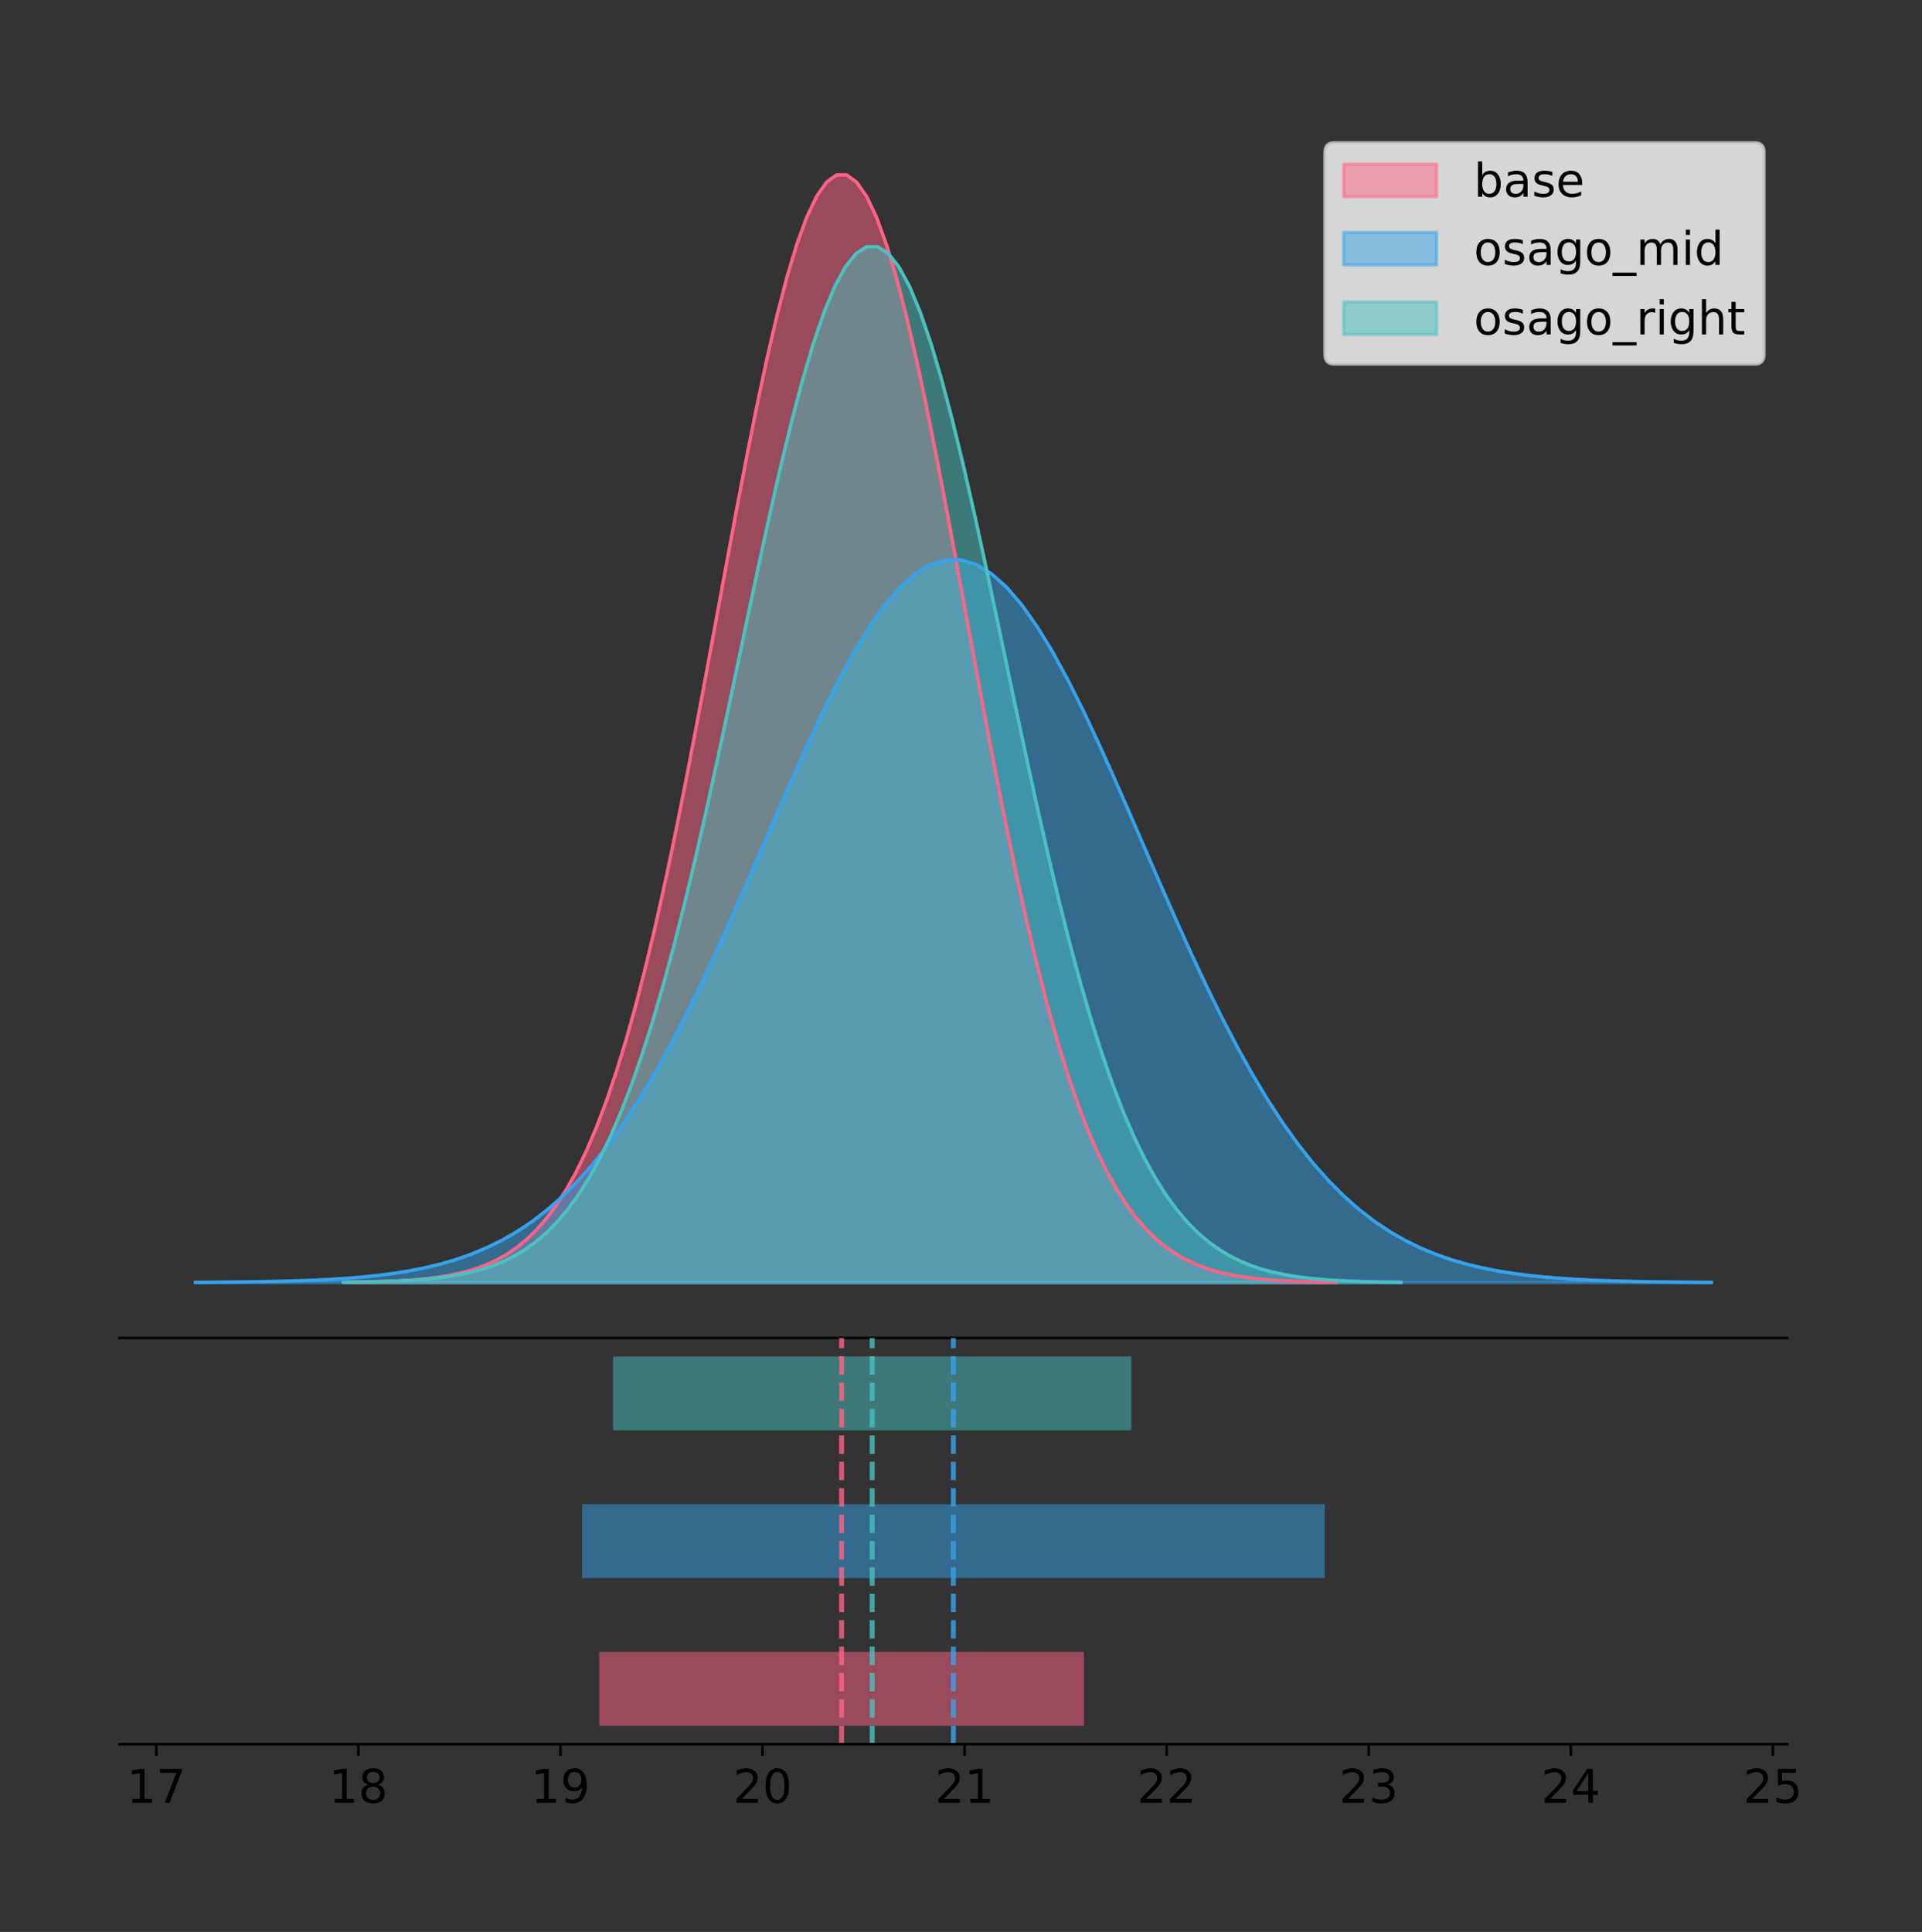 <?xml version="1.0" encoding="utf-8" standalone="no"?>
<!DOCTYPE svg PUBLIC "-//W3C//DTD SVG 1.1//EN"
  "http://www.w3.org/Graphics/SVG/1.1/DTD/svg11.dtd">
<!-- Created with matplotlib (https://matplotlib.org/) -->
<svg height="581.789pt" version="1.1" viewBox="0 0 578.787 581.789" width="578.787pt" xmlns="http://www.w3.org/2000/svg" xmlns:xlink="http://www.w3.org/1999/xlink">
 <rect x="0" y="0" width="578.787" height="581.789" fill="#333333" stroke="none"/>
 <defs>
  <style type="text/css">
*{stroke-linecap:butt;stroke-linejoin:round;}
  </style>
 </defs>
 <g id="figure_1">
  <g id="patch_1">
   <path d="M 0 581.789 
L 578.787 581.789 
L 578.787 0 
L 0 0 
z
" style="fill:none;"/>
  </g>
  <g id="axes_1">
   <g id="patch_2">
    <path d="M 36 402.93 
L 538.2 402.93 
L 538.2 36 
L 36 36 
z
" style="fill:none;"/>
   </g>
   <g id="PolyCollection_1">
    <defs>
     <path d="M 104.499 -195.538 
L 104.499 -195.65 
L 107.508 -195.692 
L 110.517 -195.749 
L 113.526 -195.825 
L 116.534 -195.925 
L 119.543 -196.058 
L 122.552 -196.23 
L 125.561 -196.455 
L 128.57 -196.744 
L 131.579 -197.115 
L 134.587 -197.585 
L 137.596 -198.179 
L 140.605 -198.923 
L 143.614 -199.848 
L 146.623 -200.99 
L 149.632 -202.39 
L 152.64 -204.093 
L 155.649 -206.151 
L 158.658 -208.617 
L 161.667 -211.552 
L 164.676 -215.017 
L 167.685 -219.078 
L 170.694 -223.801 
L 173.702 -229.25 
L 176.711 -235.488 
L 179.72 -242.572 
L 182.729 -250.552 
L 185.738 -259.468 
L 188.747 -269.344 
L 191.755 -280.192 
L 194.764 -292.002 
L 197.773 -304.744 
L 200.782 -318.365 
L 203.791 -332.786 
L 206.8 -347.901 
L 209.808 -363.58 
L 212.817 -379.667 
L 215.826 -395.98 
L 218.835 -412.318 
L 221.844 -428.462 
L 224.853 -444.18 
L 227.861 -459.23 
L 230.87 -473.372 
L 233.879 -486.366 
L 236.888 -497.987 
L 239.897 -508.025 
L 242.906 -516.294 
L 245.914 -522.64 
L 248.923 -526.94 
L 251.932 -529.111 
L 254.941 -529.111 
L 257.95 -526.94 
L 260.959 -522.64 
L 263.968 -516.294 
L 266.976 -508.025 
L 269.985 -497.987 
L 272.994 -486.366 
L 276.003 -473.372 
L 279.012 -459.23 
L 282.021 -444.18 
L 285.029 -428.462 
L 288.038 -412.318 
L 291.047 -395.98 
L 294.056 -379.667 
L 297.065 -363.58 
L 300.074 -347.901 
L 303.082 -332.786 
L 306.091 -318.365 
L 309.1 -304.744 
L 312.109 -292.002 
L 315.118 -280.192 
L 318.127 -269.344 
L 321.135 -259.468 
L 324.144 -250.552 
L 327.153 -242.572 
L 330.162 -235.488 
L 333.171 -229.25 
L 336.18 -223.801 
L 339.188 -219.078 
L 342.197 -215.017 
L 345.206 -211.552 
L 348.215 -208.617 
L 351.224 -206.151 
L 354.233 -204.093 
L 357.241 -202.39 
L 360.25 -200.99 
L 363.259 -199.848 
L 366.268 -198.923 
L 369.277 -198.179 
L 372.286 -197.585 
L 375.295 -197.115 
L 378.303 -196.744 
L 381.312 -196.455 
L 384.321 -196.23 
L 387.33 -196.058 
L 390.339 -195.925 
L 393.348 -195.825 
L 396.356 -195.749 
L 399.365 -195.692 
L 402.374 -195.65 
L 402.374 -195.538 
L 402.374 -195.538 
L 399.365 -195.538 
L 396.356 -195.538 
L 393.348 -195.538 
L 390.339 -195.538 
L 387.33 -195.538 
L 384.321 -195.538 
L 381.312 -195.538 
L 378.303 -195.538 
L 375.295 -195.538 
L 372.286 -195.538 
L 369.277 -195.538 
L 366.268 -195.538 
L 363.259 -195.538 
L 360.25 -195.538 
L 357.241 -195.538 
L 354.233 -195.538 
L 351.224 -195.538 
L 348.215 -195.538 
L 345.206 -195.538 
L 342.197 -195.538 
L 339.188 -195.538 
L 336.18 -195.538 
L 333.171 -195.538 
L 330.162 -195.538 
L 327.153 -195.538 
L 324.144 -195.538 
L 321.135 -195.538 
L 318.127 -195.538 
L 315.118 -195.538 
L 312.109 -195.538 
L 309.1 -195.538 
L 306.091 -195.538 
L 303.082 -195.538 
L 300.074 -195.538 
L 297.065 -195.538 
L 294.056 -195.538 
L 291.047 -195.538 
L 288.038 -195.538 
L 285.029 -195.538 
L 282.021 -195.538 
L 279.012 -195.538 
L 276.003 -195.538 
L 272.994 -195.538 
L 269.985 -195.538 
L 266.976 -195.538 
L 263.968 -195.538 
L 260.959 -195.538 
L 257.95 -195.538 
L 254.941 -195.538 
L 251.932 -195.538 
L 248.923 -195.538 
L 245.914 -195.538 
L 242.906 -195.538 
L 239.897 -195.538 
L 236.888 -195.538 
L 233.879 -195.538 
L 230.87 -195.538 
L 227.861 -195.538 
L 224.853 -195.538 
L 221.844 -195.538 
L 218.835 -195.538 
L 215.826 -195.538 
L 212.817 -195.538 
L 209.808 -195.538 
L 206.8 -195.538 
L 203.791 -195.538 
L 200.782 -195.538 
L 197.773 -195.538 
L 194.764 -195.538 
L 191.755 -195.538 
L 188.747 -195.538 
L 185.738 -195.538 
L 182.729 -195.538 
L 179.72 -195.538 
L 176.711 -195.538 
L 173.702 -195.538 
L 170.694 -195.538 
L 167.685 -195.538 
L 164.676 -195.538 
L 161.667 -195.538 
L 158.658 -195.538 
L 155.649 -195.538 
L 152.64 -195.538 
L 149.632 -195.538 
L 146.623 -195.538 
L 143.614 -195.538 
L 140.605 -195.538 
L 137.596 -195.538 
L 134.587 -195.538 
L 131.579 -195.538 
L 128.57 -195.538 
L 125.561 -195.538 
L 122.552 -195.538 
L 119.543 -195.538 
L 116.534 -195.538 
L 113.526 -195.538 
L 110.517 -195.538 
L 107.508 -195.538 
L 104.499 -195.538 
z
" id="m748261f963" style="stroke:#ff6384;stroke-opacity:0.5;"/>
    </defs>
    <g clip-path="url(#p75c70b6a04)">
     <use style="fill:#ff6384;fill-opacity:0.5;stroke:#ff6384;stroke-opacity:0.5;" x="0" xlink:href="#m748261f963" y="581.789"/>
    </g>
   </g>
   <g id="PolyCollection_2">
    <defs>
     <path d="M 58.827 -195.538 
L 58.827 -195.611 
L 63.439 -195.639 
L 68.05 -195.676 
L 72.662 -195.725 
L 77.274 -195.791 
L 81.885 -195.877 
L 86.497 -195.99 
L 91.108 -196.136 
L 95.72 -196.325 
L 100.331 -196.567 
L 104.943 -196.874 
L 109.555 -197.261 
L 114.166 -197.746 
L 118.778 -198.35 
L 123.389 -199.095 
L 128.001 -200.009 
L 132.612 -201.12 
L 137.224 -202.462 
L 141.836 -204.071 
L 146.447 -205.986 
L 151.059 -208.247 
L 155.67 -210.897 
L 160.282 -213.978 
L 164.893 -217.533 
L 169.505 -221.604 
L 174.117 -226.226 
L 178.728 -231.432 
L 183.34 -237.249 
L 187.951 -243.693 
L 192.563 -250.771 
L 197.174 -258.476 
L 201.786 -266.79 
L 206.398 -275.677 
L 211.009 -285.086 
L 215.621 -294.948 
L 220.232 -305.178 
L 224.844 -315.674 
L 229.455 -326.317 
L 234.067 -336.977 
L 238.679 -347.51 
L 243.29 -357.765 
L 247.902 -367.585 
L 252.513 -376.812 
L 257.125 -385.29 
L 261.736 -392.872 
L 266.348 -399.421 
L 270.96 -404.817 
L 275.571 -408.957 
L 280.183 -411.762 
L 284.794 -413.179 
L 289.406 -413.179 
L 294.017 -411.762 
L 298.629 -408.957 
L 303.24 -404.817 
L 307.852 -399.421 
L 312.464 -392.872 
L 317.075 -385.29 
L 321.687 -376.812 
L 326.298 -367.585 
L 330.91 -357.765 
L 335.521 -347.51 
L 340.133 -336.977 
L 344.745 -326.317 
L 349.356 -315.674 
L 353.968 -305.178 
L 358.579 -294.948 
L 363.191 -285.086 
L 367.802 -275.677 
L 372.414 -266.79 
L 377.026 -258.476 
L 381.637 -250.771 
L 386.249 -243.693 
L 390.86 -237.249 
L 395.472 -231.432 
L 400.083 -226.226 
L 404.695 -221.604 
L 409.307 -217.533 
L 413.918 -213.978 
L 418.53 -210.897 
L 423.141 -208.247 
L 427.753 -205.986 
L 432.364 -204.071 
L 436.976 -202.462 
L 441.588 -201.12 
L 446.199 -200.009 
L 450.811 -199.095 
L 455.422 -198.35 
L 460.034 -197.746 
L 464.645 -197.261 
L 469.257 -196.874 
L 473.869 -196.567 
L 478.48 -196.325 
L 483.092 -196.136 
L 487.703 -195.99 
L 492.315 -195.877 
L 496.926 -195.791 
L 501.538 -195.725 
L 506.15 -195.676 
L 510.761 -195.639 
L 515.373 -195.611 
L 515.373 -195.538 
L 515.373 -195.538 
L 510.761 -195.538 
L 506.15 -195.538 
L 501.538 -195.538 
L 496.926 -195.538 
L 492.315 -195.538 
L 487.703 -195.538 
L 483.092 -195.538 
L 478.48 -195.538 
L 473.869 -195.538 
L 469.257 -195.538 
L 464.645 -195.538 
L 460.034 -195.538 
L 455.422 -195.538 
L 450.811 -195.538 
L 446.199 -195.538 
L 441.588 -195.538 
L 436.976 -195.538 
L 432.364 -195.538 
L 427.753 -195.538 
L 423.141 -195.538 
L 418.53 -195.538 
L 413.918 -195.538 
L 409.307 -195.538 
L 404.695 -195.538 
L 400.083 -195.538 
L 395.472 -195.538 
L 390.86 -195.538 
L 386.249 -195.538 
L 381.637 -195.538 
L 377.026 -195.538 
L 372.414 -195.538 
L 367.802 -195.538 
L 363.191 -195.538 
L 358.579 -195.538 
L 353.968 -195.538 
L 349.356 -195.538 
L 344.745 -195.538 
L 340.133 -195.538 
L 335.521 -195.538 
L 330.91 -195.538 
L 326.298 -195.538 
L 321.687 -195.538 
L 317.075 -195.538 
L 312.464 -195.538 
L 307.852 -195.538 
L 303.24 -195.538 
L 298.629 -195.538 
L 294.017 -195.538 
L 289.406 -195.538 
L 284.794 -195.538 
L 280.183 -195.538 
L 275.571 -195.538 
L 270.96 -195.538 
L 266.348 -195.538 
L 261.736 -195.538 
L 257.125 -195.538 
L 252.513 -195.538 
L 247.902 -195.538 
L 243.29 -195.538 
L 238.679 -195.538 
L 234.067 -195.538 
L 229.455 -195.538 
L 224.844 -195.538 
L 220.232 -195.538 
L 215.621 -195.538 
L 211.009 -195.538 
L 206.398 -195.538 
L 201.786 -195.538 
L 197.174 -195.538 
L 192.563 -195.538 
L 187.951 -195.538 
L 183.34 -195.538 
L 178.728 -195.538 
L 174.117 -195.538 
L 169.505 -195.538 
L 164.893 -195.538 
L 160.282 -195.538 
L 155.67 -195.538 
L 151.059 -195.538 
L 146.447 -195.538 
L 141.836 -195.538 
L 137.224 -195.538 
L 132.612 -195.538 
L 128.001 -195.538 
L 123.389 -195.538 
L 118.778 -195.538 
L 114.166 -195.538 
L 109.555 -195.538 
L 104.943 -195.538 
L 100.331 -195.538 
L 95.72 -195.538 
L 91.108 -195.538 
L 86.497 -195.538 
L 81.885 -195.538 
L 77.274 -195.538 
L 72.662 -195.538 
L 68.05 -195.538 
L 63.439 -195.538 
L 58.827 -195.538 
z
" id="m7fa0b1641d" style="stroke:#36a2eb;stroke-opacity:0.5;"/>
    </defs>
    <g clip-path="url(#p75c70b6a04)">
     <use style="fill:#36a2eb;fill-opacity:0.5;stroke:#36a2eb;stroke-opacity:0.5;" x="0" xlink:href="#m7fa0b1641d" y="581.789"/>
    </g>
   </g>
   <g id="PolyCollection_3">
    <defs>
     <path d="M 103.377 -195.538 
L 103.377 -195.643 
L 106.594 -195.682 
L 109.811 -195.735 
L 113.029 -195.806 
L 116.246 -195.9 
L 119.464 -196.024 
L 122.681 -196.186 
L 125.898 -196.396 
L 129.116 -196.666 
L 132.333 -197.012 
L 135.551 -197.453 
L 138.768 -198.008 
L 141.985 -198.703 
L 145.203 -199.569 
L 148.42 -200.637 
L 151.638 -201.946 
L 154.855 -203.539 
L 158.072 -205.463 
L 161.29 -207.769 
L 164.507 -210.514 
L 167.724 -213.754 
L 170.942 -217.552 
L 174.159 -221.969 
L 177.377 -227.065 
L 180.594 -232.898 
L 183.811 -239.524 
L 187.029 -246.986 
L 190.246 -255.324 
L 193.464 -264.56 
L 196.681 -274.705 
L 199.898 -285.749 
L 203.116 -297.666 
L 206.333 -310.404 
L 209.551 -323.889 
L 212.768 -338.025 
L 215.985 -352.688 
L 219.203 -367.732 
L 222.42 -382.987 
L 225.637 -398.267 
L 228.855 -413.364 
L 232.072 -428.063 
L 235.29 -442.138 
L 238.507 -455.363 
L 241.724 -467.515 
L 244.942 -478.382 
L 248.159 -487.769 
L 251.377 -495.503 
L 254.594 -501.437 
L 257.811 -505.458 
L 261.029 -507.489 
L 264.246 -507.489 
L 267.464 -505.458 
L 270.681 -501.437 
L 273.898 -495.503 
L 277.116 -487.769 
L 280.333 -478.382 
L 283.55 -467.515 
L 286.768 -455.363 
L 289.985 -442.138 
L 293.203 -428.063 
L 296.42 -413.364 
L 299.637 -398.267 
L 302.855 -382.987 
L 306.072 -367.732 
L 309.29 -352.688 
L 312.507 -338.025 
L 315.724 -323.889 
L 318.942 -310.404 
L 322.159 -297.666 
L 325.377 -285.749 
L 328.594 -274.705 
L 331.811 -264.56 
L 335.029 -255.324 
L 338.246 -246.986 
L 341.463 -239.524 
L 344.681 -232.898 
L 347.898 -227.065 
L 351.116 -221.969 
L 354.333 -217.552 
L 357.55 -213.754 
L 360.768 -210.514 
L 363.985 -207.769 
L 367.203 -205.463 
L 370.42 -203.539 
L 373.637 -201.946 
L 376.855 -200.637 
L 380.072 -199.569 
L 383.289 -198.703 
L 386.507 -198.008 
L 389.724 -197.453 
L 392.942 -197.012 
L 396.159 -196.666 
L 399.376 -196.396 
L 402.594 -196.186 
L 405.811 -196.024 
L 409.029 -195.9 
L 412.246 -195.806 
L 415.463 -195.735 
L 418.681 -195.682 
L 421.898 -195.643 
L 421.898 -195.538 
L 421.898 -195.538 
L 418.681 -195.538 
L 415.463 -195.538 
L 412.246 -195.538 
L 409.029 -195.538 
L 405.811 -195.538 
L 402.594 -195.538 
L 399.376 -195.538 
L 396.159 -195.538 
L 392.942 -195.538 
L 389.724 -195.538 
L 386.507 -195.538 
L 383.289 -195.538 
L 380.072 -195.538 
L 376.855 -195.538 
L 373.637 -195.538 
L 370.42 -195.538 
L 367.203 -195.538 
L 363.985 -195.538 
L 360.768 -195.538 
L 357.55 -195.538 
L 354.333 -195.538 
L 351.116 -195.538 
L 347.898 -195.538 
L 344.681 -195.538 
L 341.463 -195.538 
L 338.246 -195.538 
L 335.029 -195.538 
L 331.811 -195.538 
L 328.594 -195.538 
L 325.377 -195.538 
L 322.159 -195.538 
L 318.942 -195.538 
L 315.724 -195.538 
L 312.507 -195.538 
L 309.29 -195.538 
L 306.072 -195.538 
L 302.855 -195.538 
L 299.637 -195.538 
L 296.42 -195.538 
L 293.203 -195.538 
L 289.985 -195.538 
L 286.768 -195.538 
L 283.55 -195.538 
L 280.333 -195.538 
L 277.116 -195.538 
L 273.898 -195.538 
L 270.681 -195.538 
L 267.464 -195.538 
L 264.246 -195.538 
L 261.029 -195.538 
L 257.811 -195.538 
L 254.594 -195.538 
L 251.377 -195.538 
L 248.159 -195.538 
L 244.942 -195.538 
L 241.724 -195.538 
L 238.507 -195.538 
L 235.29 -195.538 
L 232.072 -195.538 
L 228.855 -195.538 
L 225.637 -195.538 
L 222.42 -195.538 
L 219.203 -195.538 
L 215.985 -195.538 
L 212.768 -195.538 
L 209.551 -195.538 
L 206.333 -195.538 
L 203.116 -195.538 
L 199.898 -195.538 
L 196.681 -195.538 
L 193.464 -195.538 
L 190.246 -195.538 
L 187.029 -195.538 
L 183.811 -195.538 
L 180.594 -195.538 
L 177.377 -195.538 
L 174.159 -195.538 
L 170.942 -195.538 
L 167.724 -195.538 
L 164.507 -195.538 
L 161.29 -195.538 
L 158.072 -195.538 
L 154.855 -195.538 
L 151.638 -195.538 
L 148.42 -195.538 
L 145.203 -195.538 
L 141.985 -195.538 
L 138.768 -195.538 
L 135.551 -195.538 
L 132.333 -195.538 
L 129.116 -195.538 
L 125.898 -195.538 
L 122.681 -195.538 
L 119.464 -195.538 
L 116.246 -195.538 
L 113.029 -195.538 
L 109.811 -195.538 
L 106.594 -195.538 
L 103.377 -195.538 
z
" id="mc91071c83e" style="stroke:#4bc0c0;stroke-opacity:0.5;"/>
    </defs>
    <g clip-path="url(#p75c70b6a04)">
     <use style="fill:#4bc0c0;fill-opacity:0.5;stroke:#4bc0c0;stroke-opacity:0.5;" x="0" xlink:href="#mc91071c83e" y="581.789"/>
    </g>
   </g>
   <g id="line2d_1">
    <path clip-path="url(#p75c70b6a04)" d="M 104.499 386.139 
L 107.508 386.097 
L 110.517 386.04 
L 113.526 385.965 
L 116.534 385.864 
L 119.543 385.732 
L 122.552 385.559 
L 125.561 385.334 
L 128.57 385.045 
L 131.579 384.675 
L 134.587 384.204 
L 137.596 383.61 
L 140.605 382.867 
L 143.614 381.941 
L 146.623 380.799 
L 149.632 379.399 
L 152.64 377.696 
L 155.649 375.639 
L 158.658 373.172 
L 161.667 370.238 
L 164.676 366.772 
L 167.685 362.711 
L 170.694 357.989 
L 173.702 352.539 
L 176.711 346.301 
L 179.72 339.217 
L 182.729 331.237 
L 185.738 322.322 
L 188.747 312.445 
L 191.755 301.597 
L 194.764 289.787 
L 197.773 277.045 
L 200.782 263.424 
L 203.791 249.004 
L 206.8 233.888 
L 209.808 218.209 
L 212.817 202.123 
L 215.826 185.809 
L 218.835 169.471 
L 221.844 153.327 
L 224.853 137.61 
L 227.861 122.559 
L 230.87 108.418 
L 233.879 95.423 
L 236.888 83.803 
L 239.897 73.765 
L 242.906 65.495 
L 245.914 59.15 
L 248.923 54.85 
L 251.932 52.679 
L 254.941 52.679 
L 257.95 54.85 
L 260.959 59.15 
L 263.968 65.495 
L 266.976 73.765 
L 269.985 83.803 
L 272.994 95.423 
L 276.003 108.418 
L 279.012 122.559 
L 282.021 137.61 
L 285.029 153.327 
L 288.038 169.471 
L 291.047 185.809 
L 294.056 202.123 
L 297.065 218.209 
L 300.074 233.888 
L 303.082 249.004 
L 306.091 263.424 
L 309.1 277.045 
L 312.109 289.787 
L 315.118 301.597 
L 318.127 312.445 
L 321.135 322.322 
L 324.144 331.237 
L 327.153 339.217 
L 330.162 346.301 
L 333.171 352.539 
L 336.18 357.989 
L 339.188 362.711 
L 342.197 366.772 
L 345.206 370.238 
L 348.215 373.172 
L 351.224 375.639 
L 354.233 377.696 
L 357.241 379.399 
L 360.25 380.799 
L 363.259 381.941 
L 366.268 382.867 
L 369.277 383.61 
L 372.286 384.204 
L 375.295 384.675 
L 378.303 385.045 
L 381.312 385.334 
L 384.321 385.559 
L 387.33 385.732 
L 390.339 385.864 
L 393.348 385.965 
L 396.356 386.04 
L 399.365 386.097 
L 402.374 386.139 
" style="fill:none;stroke:#ff6384;stroke-linecap:square;"/>
   </g>
   <g id="line2d_2">
    <path clip-path="url(#p75c70b6a04)" d="M 58.827 386.178 
L 63.439 386.151 
L 68.05 386.114 
L 72.662 386.064 
L 77.274 385.999 
L 81.885 385.912 
L 86.497 385.8 
L 91.108 385.653 
L 95.72 385.464 
L 100.331 385.223 
L 104.943 384.916 
L 109.555 384.528 
L 114.166 384.043 
L 118.778 383.439 
L 123.389 382.694 
L 128.001 381.781 
L 132.612 380.669 
L 137.224 379.327 
L 141.836 377.718 
L 146.447 375.803 
L 151.059 373.542 
L 155.67 370.893 
L 160.282 367.811 
L 164.893 364.256 
L 169.505 360.186 
L 174.117 355.564 
L 178.728 350.357 
L 183.34 344.54 
L 187.951 338.096 
L 192.563 331.019 
L 197.174 323.313 
L 201.786 314.999 
L 206.398 306.112 
L 211.009 296.703 
L 215.621 286.841 
L 220.232 276.611 
L 224.844 266.116 
L 229.455 255.472 
L 234.067 244.812 
L 238.679 234.279 
L 243.29 224.024 
L 247.902 214.204 
L 252.513 204.978 
L 257.125 196.499 
L 261.736 188.917 
L 266.348 182.368 
L 270.96 176.973 
L 275.571 172.833 
L 280.183 170.027 
L 284.794 168.61 
L 289.406 168.61 
L 294.017 170.027 
L 298.629 172.833 
L 303.24 176.973 
L 307.852 182.368 
L 312.464 188.917 
L 317.075 196.499 
L 321.687 204.978 
L 326.298 214.204 
L 330.91 224.024 
L 335.521 234.279 
L 340.133 244.812 
L 344.745 255.472 
L 349.356 266.116 
L 353.968 276.611 
L 358.579 286.841 
L 363.191 296.703 
L 367.802 306.112 
L 372.414 314.999 
L 377.026 323.313 
L 381.637 331.019 
L 386.249 338.096 
L 390.86 344.54 
L 395.472 350.357 
L 400.083 355.564 
L 404.695 360.186 
L 409.307 364.256 
L 413.918 367.811 
L 418.53 370.893 
L 423.141 373.542 
L 427.753 375.803 
L 432.364 377.718 
L 436.976 379.327 
L 441.588 380.669 
L 446.199 381.781 
L 450.811 382.694 
L 455.422 383.439 
L 460.034 384.043 
L 464.645 384.528 
L 469.257 384.916 
L 473.869 385.223 
L 478.48 385.464 
L 483.092 385.653 
L 487.703 385.8 
L 492.315 385.912 
L 496.926 385.999 
L 501.538 386.064 
L 506.15 386.114 
L 510.761 386.151 
L 515.373 386.178 
" style="fill:none;stroke:#36a2eb;stroke-linecap:square;"/>
   </g>
   <g id="line2d_3">
    <path clip-path="url(#p75c70b6a04)" d="M 103.377 386.147 
L 106.594 386.107 
L 109.811 386.054 
L 113.029 385.983 
L 116.246 385.889 
L 119.464 385.765 
L 122.681 385.604 
L 125.898 385.394 
L 129.116 385.123 
L 132.333 384.777 
L 135.551 384.337 
L 138.768 383.782 
L 141.985 383.086 
L 145.203 382.221 
L 148.42 381.153 
L 151.638 379.843 
L 154.855 378.251 
L 158.072 376.327 
L 161.29 374.02 
L 164.507 371.276 
L 167.724 368.035 
L 170.942 364.237 
L 174.159 359.821 
L 177.377 354.725 
L 180.594 348.891 
L 183.811 342.266 
L 187.029 334.803 
L 190.246 326.466 
L 193.464 317.229 
L 196.681 307.085 
L 199.898 296.04 
L 203.116 284.124 
L 206.333 271.386 
L 209.551 257.9 
L 212.768 243.764 
L 215.985 229.101 
L 219.203 214.058 
L 222.42 198.802 
L 225.637 183.523 
L 228.855 168.425 
L 232.072 153.726 
L 235.29 139.652 
L 238.507 126.427 
L 241.724 114.275 
L 244.942 103.407 
L 248.159 94.02 
L 251.377 86.287 
L 254.594 80.352 
L 257.811 76.331 
L 261.029 74.301 
L 264.246 74.301 
L 267.464 76.331 
L 270.681 80.352 
L 273.898 86.287 
L 277.116 94.02 
L 280.333 103.407 
L 283.55 114.275 
L 286.768 126.427 
L 289.985 139.652 
L 293.203 153.726 
L 296.42 168.425 
L 299.637 183.523 
L 302.855 198.802 
L 306.072 214.058 
L 309.29 229.101 
L 312.507 243.764 
L 315.724 257.9 
L 318.942 271.386 
L 322.159 284.124 
L 325.377 296.04 
L 328.594 307.085 
L 331.811 317.229 
L 335.029 326.466 
L 338.246 334.803 
L 341.463 342.266 
L 344.681 348.891 
L 347.898 354.725 
L 351.116 359.821 
L 354.333 364.237 
L 357.55 368.035 
L 360.768 371.276 
L 363.985 374.02 
L 367.203 376.327 
L 370.42 378.251 
L 373.637 379.843 
L 376.855 381.153 
L 380.072 382.221 
L 383.289 383.086 
L 386.507 383.782 
L 389.724 384.337 
L 392.942 384.777 
L 396.159 385.123 
L 399.376 385.394 
L 402.594 385.604 
L 405.811 385.765 
L 409.029 385.889 
L 412.246 385.983 
L 415.463 386.054 
L 418.681 386.107 
L 421.898 386.147 
" style="fill:none;stroke:#4bc0c0;stroke-linecap:square;"/>
   </g>
   <g id="patch_3">
    <path d="M 36 402.93 
L 538.2 402.93 
" style="fill:none;stroke:#000000;stroke-linecap:square;stroke-linejoin:miter;stroke-width:0.8;"/>
   </g>
   <g id="legend_1">
    <g id="patch_4">
     <path d="M 401.814 109.627 
L 528.4 109.627 
Q 531.2 109.627 531.2 106.827 
L 531.2 45.8 
Q 531.2 43 528.4 43 
L 401.814 43 
Q 399.014 43 399.014 45.8 
L 399.014 106.827 
Q 399.014 109.627 401.814 109.627 
z
" style="fill:#ffffff;opacity:0.8;stroke:#cccccc;stroke-linejoin:miter;"/>
    </g>
    <g id="patch_5">
     <path d="M 404.614 59.238 
L 432.614 59.238 
L 432.614 49.438 
L 404.614 49.438 
z
" style="fill:#ff6384;opacity:0.5;stroke:#ff6384;stroke-linejoin:miter;"/>
    </g>
    <g id="text_1">
     <!-- base -->
     <defs>
      <path d="M 48.688 27.297 
Q 48.688 37.203 44.609 42.844 
Q 40.531 48.484 33.406 48.484 
Q 26.266 48.484 22.188 42.844 
Q 18.109 37.203 18.109 27.297 
Q 18.109 17.391 22.188 11.75 
Q 26.266 6.109 33.406 6.109 
Q 40.531 6.109 44.609 11.75 
Q 48.688 17.391 48.688 27.297 
z
M 18.109 46.391 
Q 20.953 51.266 25.266 53.625 
Q 29.594 56 35.594 56 
Q 45.562 56 51.781 48.094 
Q 58.016 40.188 58.016 27.297 
Q 58.016 14.406 51.781 6.484 
Q 45.562 -1.422 35.594 -1.422 
Q 29.594 -1.422 25.266 0.953 
Q 20.953 3.328 18.109 8.203 
L 18.109 0 
L 9.078 0 
L 9.078 75.984 
L 18.109 75.984 
z
" id="DejaVuSans-98"/>
      <path d="M 34.281 27.484 
Q 23.391 27.484 19.188 25 
Q 14.984 22.516 14.984 16.5 
Q 14.984 11.719 18.141 8.906 
Q 21.297 6.109 26.703 6.109 
Q 34.188 6.109 38.703 11.406 
Q 43.219 16.703 43.219 25.484 
L 43.219 27.484 
z
M 52.203 31.203 
L 52.203 0 
L 43.219 0 
L 43.219 8.297 
Q 40.141 3.328 35.547 0.953 
Q 30.953 -1.422 24.312 -1.422 
Q 15.922 -1.422 10.953 3.297 
Q 6 8.016 6 15.922 
Q 6 25.141 12.172 29.828 
Q 18.359 34.516 30.609 34.516 
L 43.219 34.516 
L 43.219 35.406 
Q 43.219 41.609 39.141 45 
Q 35.062 48.391 27.688 48.391 
Q 23 48.391 18.547 47.266 
Q 14.109 46.141 10.016 43.891 
L 10.016 52.203 
Q 14.938 54.109 19.578 55.047 
Q 24.219 56 28.609 56 
Q 40.484 56 46.344 49.844 
Q 52.203 43.703 52.203 31.203 
z
" id="DejaVuSans-97"/>
      <path d="M 44.281 53.078 
L 44.281 44.578 
Q 40.484 46.531 36.375 47.5 
Q 32.281 48.484 27.875 48.484 
Q 21.188 48.484 17.844 46.438 
Q 14.5 44.391 14.5 40.281 
Q 14.5 37.156 16.891 35.375 
Q 19.281 33.594 26.516 31.984 
L 29.594 31.297 
Q 39.156 29.25 43.188 25.516 
Q 47.219 21.781 47.219 15.094 
Q 47.219 7.469 41.188 3.016 
Q 35.156 -1.422 24.609 -1.422 
Q 20.219 -1.422 15.453 -0.562 
Q 10.688 0.297 5.422 2 
L 5.422 11.281 
Q 10.406 8.688 15.234 7.391 
Q 20.062 6.109 24.812 6.109 
Q 31.156 6.109 34.562 8.281 
Q 37.984 10.453 37.984 14.406 
Q 37.984 18.062 35.516 20.016 
Q 33.062 21.969 24.703 23.781 
L 21.578 24.516 
Q 13.234 26.266 9.516 29.906 
Q 5.812 33.547 5.812 39.891 
Q 5.812 47.609 11.281 51.797 
Q 16.75 56 26.812 56 
Q 31.781 56 36.172 55.266 
Q 40.578 54.547 44.281 53.078 
z
" id="DejaVuSans-115"/>
      <path d="M 56.203 29.594 
L 56.203 25.203 
L 14.891 25.203 
Q 15.484 15.922 20.484 11.062 
Q 25.484 6.203 34.422 6.203 
Q 39.594 6.203 44.453 7.469 
Q 49.312 8.734 54.109 11.281 
L 54.109 2.781 
Q 49.266 0.734 44.188 -0.344 
Q 39.109 -1.422 33.891 -1.422 
Q 20.797 -1.422 13.156 6.188 
Q 5.516 13.812 5.516 26.812 
Q 5.516 40.234 12.766 48.109 
Q 20.016 56 32.328 56 
Q 43.359 56 49.781 48.891 
Q 56.203 41.797 56.203 29.594 
z
M 47.219 32.234 
Q 47.125 39.594 43.094 43.984 
Q 39.062 48.391 32.422 48.391 
Q 24.906 48.391 20.391 44.141 
Q 15.875 39.891 15.188 32.172 
z
" id="DejaVuSans-101"/>
     </defs>
     <g transform="translate(443.814 59.238)scale(0.14 -0.14)">
      <use xlink:href="#DejaVuSans-98"/>
      <use x="63.477" xlink:href="#DejaVuSans-97"/>
      <use x="124.756" xlink:href="#DejaVuSans-115"/>
      <use x="176.855" xlink:href="#DejaVuSans-101"/>
     </g>
    </g>
    <g id="patch_6">
     <path d="M 404.614 79.787 
L 432.614 79.787 
L 432.614 69.987 
L 404.614 69.987 
z
" style="fill:#36a2eb;opacity:0.5;stroke:#36a2eb;stroke-linejoin:miter;"/>
    </g>
    <g id="text_2">
     <!-- osago_mid -->
     <defs>
      <path d="M 30.609 48.391 
Q 23.391 48.391 19.188 42.75 
Q 14.984 37.109 14.984 27.297 
Q 14.984 17.484 19.156 11.844 
Q 23.344 6.203 30.609 6.203 
Q 37.797 6.203 41.984 11.859 
Q 46.188 17.531 46.188 27.297 
Q 46.188 37.016 41.984 42.703 
Q 37.797 48.391 30.609 48.391 
z
M 30.609 56 
Q 42.328 56 49.016 48.375 
Q 55.719 40.766 55.719 27.297 
Q 55.719 13.875 49.016 6.219 
Q 42.328 -1.422 30.609 -1.422 
Q 18.844 -1.422 12.172 6.219 
Q 5.516 13.875 5.516 27.297 
Q 5.516 40.766 12.172 48.375 
Q 18.844 56 30.609 56 
z
" id="DejaVuSans-111"/>
      <path d="M 45.406 27.984 
Q 45.406 37.75 41.375 43.109 
Q 37.359 48.484 30.078 48.484 
Q 22.859 48.484 18.828 43.109 
Q 14.797 37.75 14.797 27.984 
Q 14.797 18.266 18.828 12.891 
Q 22.859 7.516 30.078 7.516 
Q 37.359 7.516 41.375 12.891 
Q 45.406 18.266 45.406 27.984 
z
M 54.391 6.781 
Q 54.391 -7.172 48.188 -13.984 
Q 42 -20.797 29.203 -20.797 
Q 24.469 -20.797 20.266 -20.094 
Q 16.062 -19.391 12.109 -17.922 
L 12.109 -9.188 
Q 16.062 -11.328 19.922 -12.344 
Q 23.781 -13.375 27.781 -13.375 
Q 36.625 -13.375 41.016 -8.766 
Q 45.406 -4.156 45.406 5.172 
L 45.406 9.625 
Q 42.625 4.781 38.281 2.391 
Q 33.938 0 27.875 0 
Q 17.828 0 11.672 7.656 
Q 5.516 15.328 5.516 27.984 
Q 5.516 40.672 11.672 48.328 
Q 17.828 56 27.875 56 
Q 33.938 56 38.281 53.609 
Q 42.625 51.219 45.406 46.391 
L 45.406 54.688 
L 54.391 54.688 
z
" id="DejaVuSans-103"/>
      <path d="M 50.984 -16.609 
L 50.984 -23.578 
L -0.984 -23.578 
L -0.984 -16.609 
z
" id="DejaVuSans-95"/>
      <path d="M 52 44.188 
Q 55.375 50.25 60.062 53.125 
Q 64.75 56 71.094 56 
Q 79.641 56 84.281 50.016 
Q 88.922 44.047 88.922 33.016 
L 88.922 0 
L 79.891 0 
L 79.891 32.719 
Q 79.891 40.578 77.094 44.375 
Q 74.312 48.188 68.609 48.188 
Q 61.625 48.188 57.562 43.547 
Q 53.516 38.922 53.516 30.906 
L 53.516 0 
L 44.484 0 
L 44.484 32.719 
Q 44.484 40.625 41.703 44.406 
Q 38.922 48.188 33.109 48.188 
Q 26.219 48.188 22.156 43.531 
Q 18.109 38.875 18.109 30.906 
L 18.109 0 
L 9.078 0 
L 9.078 54.688 
L 18.109 54.688 
L 18.109 46.188 
Q 21.188 51.219 25.484 53.609 
Q 29.781 56 35.688 56 
Q 41.656 56 45.828 52.969 
Q 50 49.953 52 44.188 
z
" id="DejaVuSans-109"/>
      <path d="M 9.422 54.688 
L 18.406 54.688 
L 18.406 0 
L 9.422 0 
z
M 9.422 75.984 
L 18.406 75.984 
L 18.406 64.594 
L 9.422 64.594 
z
" id="DejaVuSans-105"/>
      <path d="M 45.406 46.391 
L 45.406 75.984 
L 54.391 75.984 
L 54.391 0 
L 45.406 0 
L 45.406 8.203 
Q 42.578 3.328 38.25 0.953 
Q 33.938 -1.422 27.875 -1.422 
Q 17.969 -1.422 11.734 6.484 
Q 5.516 14.406 5.516 27.297 
Q 5.516 40.188 11.734 48.094 
Q 17.969 56 27.875 56 
Q 33.938 56 38.25 53.625 
Q 42.578 51.266 45.406 46.391 
z
M 14.797 27.297 
Q 14.797 17.391 18.875 11.75 
Q 22.953 6.109 30.078 6.109 
Q 37.203 6.109 41.297 11.75 
Q 45.406 17.391 45.406 27.297 
Q 45.406 37.203 41.297 42.844 
Q 37.203 48.484 30.078 48.484 
Q 22.953 48.484 18.875 42.844 
Q 14.797 37.203 14.797 27.297 
z
" id="DejaVuSans-100"/>
     </defs>
     <g transform="translate(443.814 79.787)scale(0.14 -0.14)">
      <use xlink:href="#DejaVuSans-111"/>
      <use x="61.182" xlink:href="#DejaVuSans-115"/>
      <use x="113.281" xlink:href="#DejaVuSans-97"/>
      <use x="174.561" xlink:href="#DejaVuSans-103"/>
      <use x="238.037" xlink:href="#DejaVuSans-111"/>
      <use x="299.219" xlink:href="#DejaVuSans-95"/>
      <use x="349.219" xlink:href="#DejaVuSans-109"/>
      <use x="446.631" xlink:href="#DejaVuSans-105"/>
      <use x="474.414" xlink:href="#DejaVuSans-100"/>
     </g>
    </g>
    <g id="patch_7">
     <path d="M 404.614 100.726 
L 432.614 100.726 
L 432.614 90.926 
L 404.614 90.926 
z
" style="fill:#4bc0c0;opacity:0.5;stroke:#4bc0c0;stroke-linejoin:miter;"/>
    </g>
    <g id="text_3">
     <!-- osago_right -->
     <defs>
      <path d="M 41.109 46.297 
Q 39.594 47.172 37.812 47.578 
Q 36.031 48 33.891 48 
Q 26.266 48 22.188 43.047 
Q 18.109 38.094 18.109 28.812 
L 18.109 0 
L 9.078 0 
L 9.078 54.688 
L 18.109 54.688 
L 18.109 46.188 
Q 20.953 51.172 25.484 53.578 
Q 30.031 56 36.531 56 
Q 37.453 56 38.578 55.875 
Q 39.703 55.766 41.062 55.516 
z
" id="DejaVuSans-114"/>
      <path d="M 54.891 33.016 
L 54.891 0 
L 45.906 0 
L 45.906 32.719 
Q 45.906 40.484 42.875 44.328 
Q 39.844 48.188 33.797 48.188 
Q 26.516 48.188 22.312 43.547 
Q 18.109 38.922 18.109 30.906 
L 18.109 0 
L 9.078 0 
L 9.078 75.984 
L 18.109 75.984 
L 18.109 46.188 
Q 21.344 51.125 25.703 53.562 
Q 30.078 56 35.797 56 
Q 45.219 56 50.047 50.172 
Q 54.891 44.344 54.891 33.016 
z
" id="DejaVuSans-104"/>
      <path d="M 18.312 70.219 
L 18.312 54.688 
L 36.812 54.688 
L 36.812 47.703 
L 18.312 47.703 
L 18.312 18.016 
Q 18.312 11.328 20.141 9.422 
Q 21.969 7.516 27.594 7.516 
L 36.812 7.516 
L 36.812 0 
L 27.594 0 
Q 17.188 0 13.234 3.875 
Q 9.281 7.766 9.281 18.016 
L 9.281 47.703 
L 2.688 47.703 
L 2.688 54.688 
L 9.281 54.688 
L 9.281 70.219 
z
" id="DejaVuSans-116"/>
     </defs>
     <g transform="translate(443.814 100.726)scale(0.14 -0.14)">
      <use xlink:href="#DejaVuSans-111"/>
      <use x="61.182" xlink:href="#DejaVuSans-115"/>
      <use x="113.281" xlink:href="#DejaVuSans-97"/>
      <use x="174.561" xlink:href="#DejaVuSans-103"/>
      <use x="238.037" xlink:href="#DejaVuSans-111"/>
      <use x="299.219" xlink:href="#DejaVuSans-95"/>
      <use x="349.219" xlink:href="#DejaVuSans-114"/>
      <use x="390.332" xlink:href="#DejaVuSans-105"/>
      <use x="418.115" xlink:href="#DejaVuSans-103"/>
      <use x="481.592" xlink:href="#DejaVuSans-104"/>
      <use x="544.971" xlink:href="#DejaVuSans-116"/>
     </g>
    </g>
   </g>
  </g>
  <g id="axes_2">
   <g id="patch_8">
    <path d="M 36 525.24 
L 538.2 525.24 
L 538.2 402.93 
L 36 402.93 
z
" style="fill:none;"/>
   </g>
   <g id="patch_9">
    <path clip-path="url(#peb718a0cfc)" d="M 180.457 519.68 
L 326.416 519.68 
L 326.416 497.442 
L 180.457 497.442 
z
" style="fill:#ff6384;opacity:0.5;"/>
   </g>
   <g id="patch_10">
    <path clip-path="url(#peb718a0cfc)" d="M 175.246 475.204 
L 398.954 475.204 
L 398.954 452.966 
L 175.246 452.966 
z
" style="fill:#36a2eb;opacity:0.5;"/>
   </g>
   <g id="patch_11">
    <path clip-path="url(#peb718a0cfc)" d="M 184.6 430.728 
L 340.675 430.728 
L 340.675 408.49 
L 184.6 408.49 
z
" style="fill:#4bc0c0;opacity:0.5;"/>
   </g>
   <g id="matplotlib.axis_1">
    <g id="xtick_1">
     <g id="line2d_4">
      <defs>
       <path d="M 0 0 
L 0 3.5 
" id="mf57cadb744" style="stroke:#000000;stroke-width:0.8;"/>
      </defs>
      <g>
       <use style="stroke:#000000;stroke-width:0.8;" x="47.063" xlink:href="#mf57cadb744" y="525.24"/>
      </g>
     </g>
     <g id="text_4">
      <!-- 17 -->
      <defs>
       <path d="M 12.406 8.297 
L 28.516 8.297 
L 28.516 63.922 
L 10.984 60.406 
L 10.984 69.391 
L 28.422 72.906 
L 38.281 72.906 
L 38.281 8.297 
L 54.391 8.297 
L 54.391 0 
L 12.406 0 
z
" id="DejaVuSans-49"/>
       <path d="M 8.203 72.906 
L 55.078 72.906 
L 55.078 68.703 
L 28.609 0 
L 18.312 0 
L 43.219 64.594 
L 8.203 64.594 
z
" id="DejaVuSans-55"/>
      </defs>
      <g transform="translate(38.155 542.878)scale(0.14 -0.14)">
       <use xlink:href="#DejaVuSans-49"/>
       <use x="63.623" xlink:href="#DejaVuSans-55"/>
      </g>
     </g>
    </g>
    <g id="xtick_2">
     <g id="line2d_5">
      <g>
       <use style="stroke:#000000;stroke-width:0.8;" x="107.915" xlink:href="#mf57cadb744" y="525.24"/>
      </g>
     </g>
     <g id="text_5">
      <!-- 18 -->
      <defs>
       <path d="M 31.781 34.625 
Q 24.75 34.625 20.719 30.859 
Q 16.703 27.094 16.703 20.516 
Q 16.703 13.922 20.719 10.156 
Q 24.75 6.391 31.781 6.391 
Q 38.812 6.391 42.859 10.172 
Q 46.922 13.969 46.922 20.516 
Q 46.922 27.094 42.891 30.859 
Q 38.875 34.625 31.781 34.625 
z
M 21.922 38.812 
Q 15.578 40.375 12.031 44.719 
Q 8.5 49.078 8.5 55.328 
Q 8.5 64.062 14.719 69.141 
Q 20.953 74.219 31.781 74.219 
Q 42.672 74.219 48.875 69.141 
Q 55.078 64.062 55.078 55.328 
Q 55.078 49.078 51.531 44.719 
Q 48 40.375 41.703 38.812 
Q 48.828 37.156 52.797 32.312 
Q 56.781 27.484 56.781 20.516 
Q 56.781 9.906 50.312 4.234 
Q 43.844 -1.422 31.781 -1.422 
Q 19.734 -1.422 13.25 4.234 
Q 6.781 9.906 6.781 20.516 
Q 6.781 27.484 10.781 32.312 
Q 14.797 37.156 21.922 38.812 
z
M 18.312 54.391 
Q 18.312 48.734 21.844 45.562 
Q 25.391 42.391 31.781 42.391 
Q 38.141 42.391 41.719 45.562 
Q 45.312 48.734 45.312 54.391 
Q 45.312 60.062 41.719 63.234 
Q 38.141 66.406 31.781 66.406 
Q 25.391 66.406 21.844 63.234 
Q 18.312 60.062 18.312 54.391 
z
" id="DejaVuSans-56"/>
      </defs>
      <g transform="translate(99.007 542.878)scale(0.14 -0.14)">
       <use xlink:href="#DejaVuSans-49"/>
       <use x="63.623" xlink:href="#DejaVuSans-56"/>
      </g>
     </g>
    </g>
    <g id="xtick_3">
     <g id="line2d_6">
      <g>
       <use style="stroke:#000000;stroke-width:0.8;" x="168.767" xlink:href="#mf57cadb744" y="525.24"/>
      </g>
     </g>
     <g id="text_6">
      <!-- 19 -->
      <defs>
       <path d="M 10.984 1.516 
L 10.984 10.5 
Q 14.703 8.734 18.5 7.812 
Q 22.312 6.891 25.984 6.891 
Q 35.75 6.891 40.891 13.453 
Q 46.047 20.016 46.781 33.406 
Q 43.953 29.203 39.594 26.953 
Q 35.25 24.703 29.984 24.703 
Q 19.047 24.703 12.672 31.312 
Q 6.297 37.938 6.297 49.422 
Q 6.297 60.641 12.938 67.422 
Q 19.578 74.219 30.609 74.219 
Q 43.266 74.219 49.922 64.516 
Q 56.594 54.828 56.594 36.375 
Q 56.594 19.141 48.406 8.859 
Q 40.234 -1.422 26.422 -1.422 
Q 22.703 -1.422 18.891 -0.688 
Q 15.094 0.047 10.984 1.516 
z
M 30.609 32.422 
Q 37.25 32.422 41.125 36.953 
Q 45.016 41.5 45.016 49.422 
Q 45.016 57.281 41.125 61.844 
Q 37.25 66.406 30.609 66.406 
Q 23.969 66.406 20.094 61.844 
Q 16.219 57.281 16.219 49.422 
Q 16.219 41.5 20.094 36.953 
Q 23.969 32.422 30.609 32.422 
z
" id="DejaVuSans-57"/>
      </defs>
      <g transform="translate(159.859 542.878)scale(0.14 -0.14)">
       <use xlink:href="#DejaVuSans-49"/>
       <use x="63.623" xlink:href="#DejaVuSans-57"/>
      </g>
     </g>
    </g>
    <g id="xtick_4">
     <g id="line2d_7">
      <g>
       <use style="stroke:#000000;stroke-width:0.8;" x="229.619" xlink:href="#mf57cadb744" y="525.24"/>
      </g>
     </g>
     <g id="text_7">
      <!-- 20 -->
      <defs>
       <path d="M 19.188 8.297 
L 53.609 8.297 
L 53.609 0 
L 7.328 0 
L 7.328 8.297 
Q 12.938 14.109 22.625 23.891 
Q 32.328 33.688 34.812 36.531 
Q 39.547 41.844 41.422 45.531 
Q 43.312 49.219 43.312 52.781 
Q 43.312 58.594 39.234 62.25 
Q 35.156 65.922 28.609 65.922 
Q 23.969 65.922 18.812 64.312 
Q 13.672 62.703 7.812 59.422 
L 7.812 69.391 
Q 13.766 71.781 18.938 73 
Q 24.125 74.219 28.422 74.219 
Q 39.75 74.219 46.484 68.547 
Q 53.219 62.891 53.219 53.422 
Q 53.219 48.922 51.531 44.891 
Q 49.859 40.875 45.406 35.406 
Q 44.188 33.984 37.641 27.219 
Q 31.109 20.453 19.188 8.297 
z
" id="DejaVuSans-50"/>
       <path d="M 31.781 66.406 
Q 24.172 66.406 20.328 58.906 
Q 16.5 51.422 16.5 36.375 
Q 16.5 21.391 20.328 13.891 
Q 24.172 6.391 31.781 6.391 
Q 39.453 6.391 43.281 13.891 
Q 47.125 21.391 47.125 36.375 
Q 47.125 51.422 43.281 58.906 
Q 39.453 66.406 31.781 66.406 
z
M 31.781 74.219 
Q 44.047 74.219 50.516 64.516 
Q 56.984 54.828 56.984 36.375 
Q 56.984 17.969 50.516 8.266 
Q 44.047 -1.422 31.781 -1.422 
Q 19.531 -1.422 13.062 8.266 
Q 6.594 17.969 6.594 36.375 
Q 6.594 54.828 13.062 64.516 
Q 19.531 74.219 31.781 74.219 
z
" id="DejaVuSans-48"/>
      </defs>
      <g transform="translate(220.712 542.878)scale(0.14 -0.14)">
       <use xlink:href="#DejaVuSans-50"/>
       <use x="63.623" xlink:href="#DejaVuSans-48"/>
      </g>
     </g>
    </g>
    <g id="xtick_5">
     <g id="line2d_8">
      <g>
       <use style="stroke:#000000;stroke-width:0.8;" x="290.471" xlink:href="#mf57cadb744" y="525.24"/>
      </g>
     </g>
     <g id="text_8">
      <!-- 21 -->
      <g transform="translate(281.564 542.878)scale(0.14 -0.14)">
       <use xlink:href="#DejaVuSans-50"/>
       <use x="63.623" xlink:href="#DejaVuSans-49"/>
      </g>
     </g>
    </g>
    <g id="xtick_6">
     <g id="line2d_9">
      <g>
       <use style="stroke:#000000;stroke-width:0.8;" x="351.323" xlink:href="#mf57cadb744" y="525.24"/>
      </g>
     </g>
     <g id="text_9">
      <!-- 22 -->
      <g transform="translate(342.416 542.878)scale(0.14 -0.14)">
       <use xlink:href="#DejaVuSans-50"/>
       <use x="63.623" xlink:href="#DejaVuSans-50"/>
      </g>
     </g>
    </g>
    <g id="xtick_7">
     <g id="line2d_10">
      <g>
       <use style="stroke:#000000;stroke-width:0.8;" x="412.176" xlink:href="#mf57cadb744" y="525.24"/>
      </g>
     </g>
     <g id="text_10">
      <!-- 23 -->
      <defs>
       <path d="M 40.578 39.312 
Q 47.656 37.797 51.625 33 
Q 55.609 28.219 55.609 21.188 
Q 55.609 10.406 48.188 4.484 
Q 40.766 -1.422 27.094 -1.422 
Q 22.516 -1.422 17.656 -0.516 
Q 12.797 0.391 7.625 2.203 
L 7.625 11.719 
Q 11.719 9.328 16.594 8.109 
Q 21.484 6.891 26.812 6.891 
Q 36.078 6.891 40.938 10.547 
Q 45.797 14.203 45.797 21.188 
Q 45.797 27.641 41.281 31.266 
Q 36.766 34.906 28.719 34.906 
L 20.219 34.906 
L 20.219 43.016 
L 29.109 43.016 
Q 36.375 43.016 40.234 45.922 
Q 44.094 48.828 44.094 54.297 
Q 44.094 59.906 40.109 62.906 
Q 36.141 65.922 28.719 65.922 
Q 24.656 65.922 20.016 65.031 
Q 15.375 64.156 9.812 62.312 
L 9.812 71.094 
Q 15.438 72.656 20.344 73.438 
Q 25.25 74.219 29.594 74.219 
Q 40.828 74.219 47.359 69.109 
Q 53.906 64.016 53.906 55.328 
Q 53.906 49.266 50.438 45.094 
Q 46.969 40.922 40.578 39.312 
z
" id="DejaVuSans-51"/>
      </defs>
      <g transform="translate(403.268 542.878)scale(0.14 -0.14)">
       <use xlink:href="#DejaVuSans-50"/>
       <use x="63.623" xlink:href="#DejaVuSans-51"/>
      </g>
     </g>
    </g>
    <g id="xtick_8">
     <g id="line2d_11">
      <g>
       <use style="stroke:#000000;stroke-width:0.8;" x="473.028" xlink:href="#mf57cadb744" y="525.24"/>
      </g>
     </g>
     <g id="text_11">
      <!-- 24 -->
      <defs>
       <path d="M 37.797 64.312 
L 12.891 25.391 
L 37.797 25.391 
z
M 35.203 72.906 
L 47.609 72.906 
L 47.609 25.391 
L 58.016 25.391 
L 58.016 17.188 
L 47.609 17.188 
L 47.609 0 
L 37.797 0 
L 37.797 17.188 
L 4.891 17.188 
L 4.891 26.703 
z
" id="DejaVuSans-52"/>
      </defs>
      <g transform="translate(464.12 542.878)scale(0.14 -0.14)">
       <use xlink:href="#DejaVuSans-50"/>
       <use x="63.623" xlink:href="#DejaVuSans-52"/>
      </g>
     </g>
    </g>
    <g id="xtick_9">
     <g id="line2d_12">
      <g>
       <use style="stroke:#000000;stroke-width:0.8;" x="533.88" xlink:href="#mf57cadb744" y="525.24"/>
      </g>
     </g>
     <g id="text_12">
      <!-- 25 -->
      <defs>
       <path d="M 10.797 72.906 
L 49.516 72.906 
L 49.516 64.594 
L 19.828 64.594 
L 19.828 46.734 
Q 21.969 47.469 24.109 47.828 
Q 26.266 48.188 28.422 48.188 
Q 40.625 48.188 47.75 41.5 
Q 54.891 34.812 54.891 23.391 
Q 54.891 11.625 47.562 5.094 
Q 40.234 -1.422 26.906 -1.422 
Q 22.312 -1.422 17.547 -0.641 
Q 12.797 0.141 7.719 1.703 
L 7.719 11.625 
Q 12.109 9.234 16.797 8.062 
Q 21.484 6.891 26.703 6.891 
Q 35.156 6.891 40.078 11.328 
Q 45.016 15.766 45.016 23.391 
Q 45.016 31 40.078 35.438 
Q 35.156 39.891 26.703 39.891 
Q 22.75 39.891 18.812 39.016 
Q 14.891 38.141 10.797 36.281 
z
" id="DejaVuSans-53"/>
      </defs>
      <g transform="translate(524.972 542.878)scale(0.14 -0.14)">
       <use xlink:href="#DejaVuSans-50"/>
       <use x="63.623" xlink:href="#DejaVuSans-53"/>
      </g>
     </g>
    </g>
   </g>
   <g id="line2d_13">
    <path clip-path="url(#peb718a0cfc)" d="M 253.437 525.24 
L 253.437 402.93 
" style="fill:none;stroke:#ff6384;stroke-dasharray:5.55,2.4;stroke-dashoffset:0;stroke-opacity:0.8;stroke-width:1.5;"/>
   </g>
   <g id="line2d_14">
    <path clip-path="url(#peb718a0cfc)" d="M 287.1 525.24 
L 287.1 402.93 
" style="fill:none;stroke:#36a2eb;stroke-dasharray:5.55,2.4;stroke-dashoffset:0;stroke-opacity:0.8;stroke-width:1.5;"/>
   </g>
   <g id="line2d_15">
    <path clip-path="url(#peb718a0cfc)" d="M 262.637 525.24 
L 262.637 402.93 
" style="fill:none;stroke:#4bc0c0;stroke-dasharray:5.55,2.4;stroke-dashoffset:0;stroke-opacity:0.8;stroke-width:1.5;"/>
   </g>
   <g id="patch_12">
    <path d="M 36 525.24 
L 538.2 525.24 
" style="fill:none;stroke:#000000;stroke-linecap:square;stroke-linejoin:miter;stroke-width:0.8;"/>
   </g>
  </g>
 </g>
 <defs>
  <clipPath id="p75c70b6a04">
   <rect height="366.93" width="502.2" x="36" y="36"/>
  </clipPath>
  <clipPath id="peb718a0cfc">
   <rect height="122.31" width="502.2" x="36" y="402.93"/>
  </clipPath>
 </defs>
</svg>

